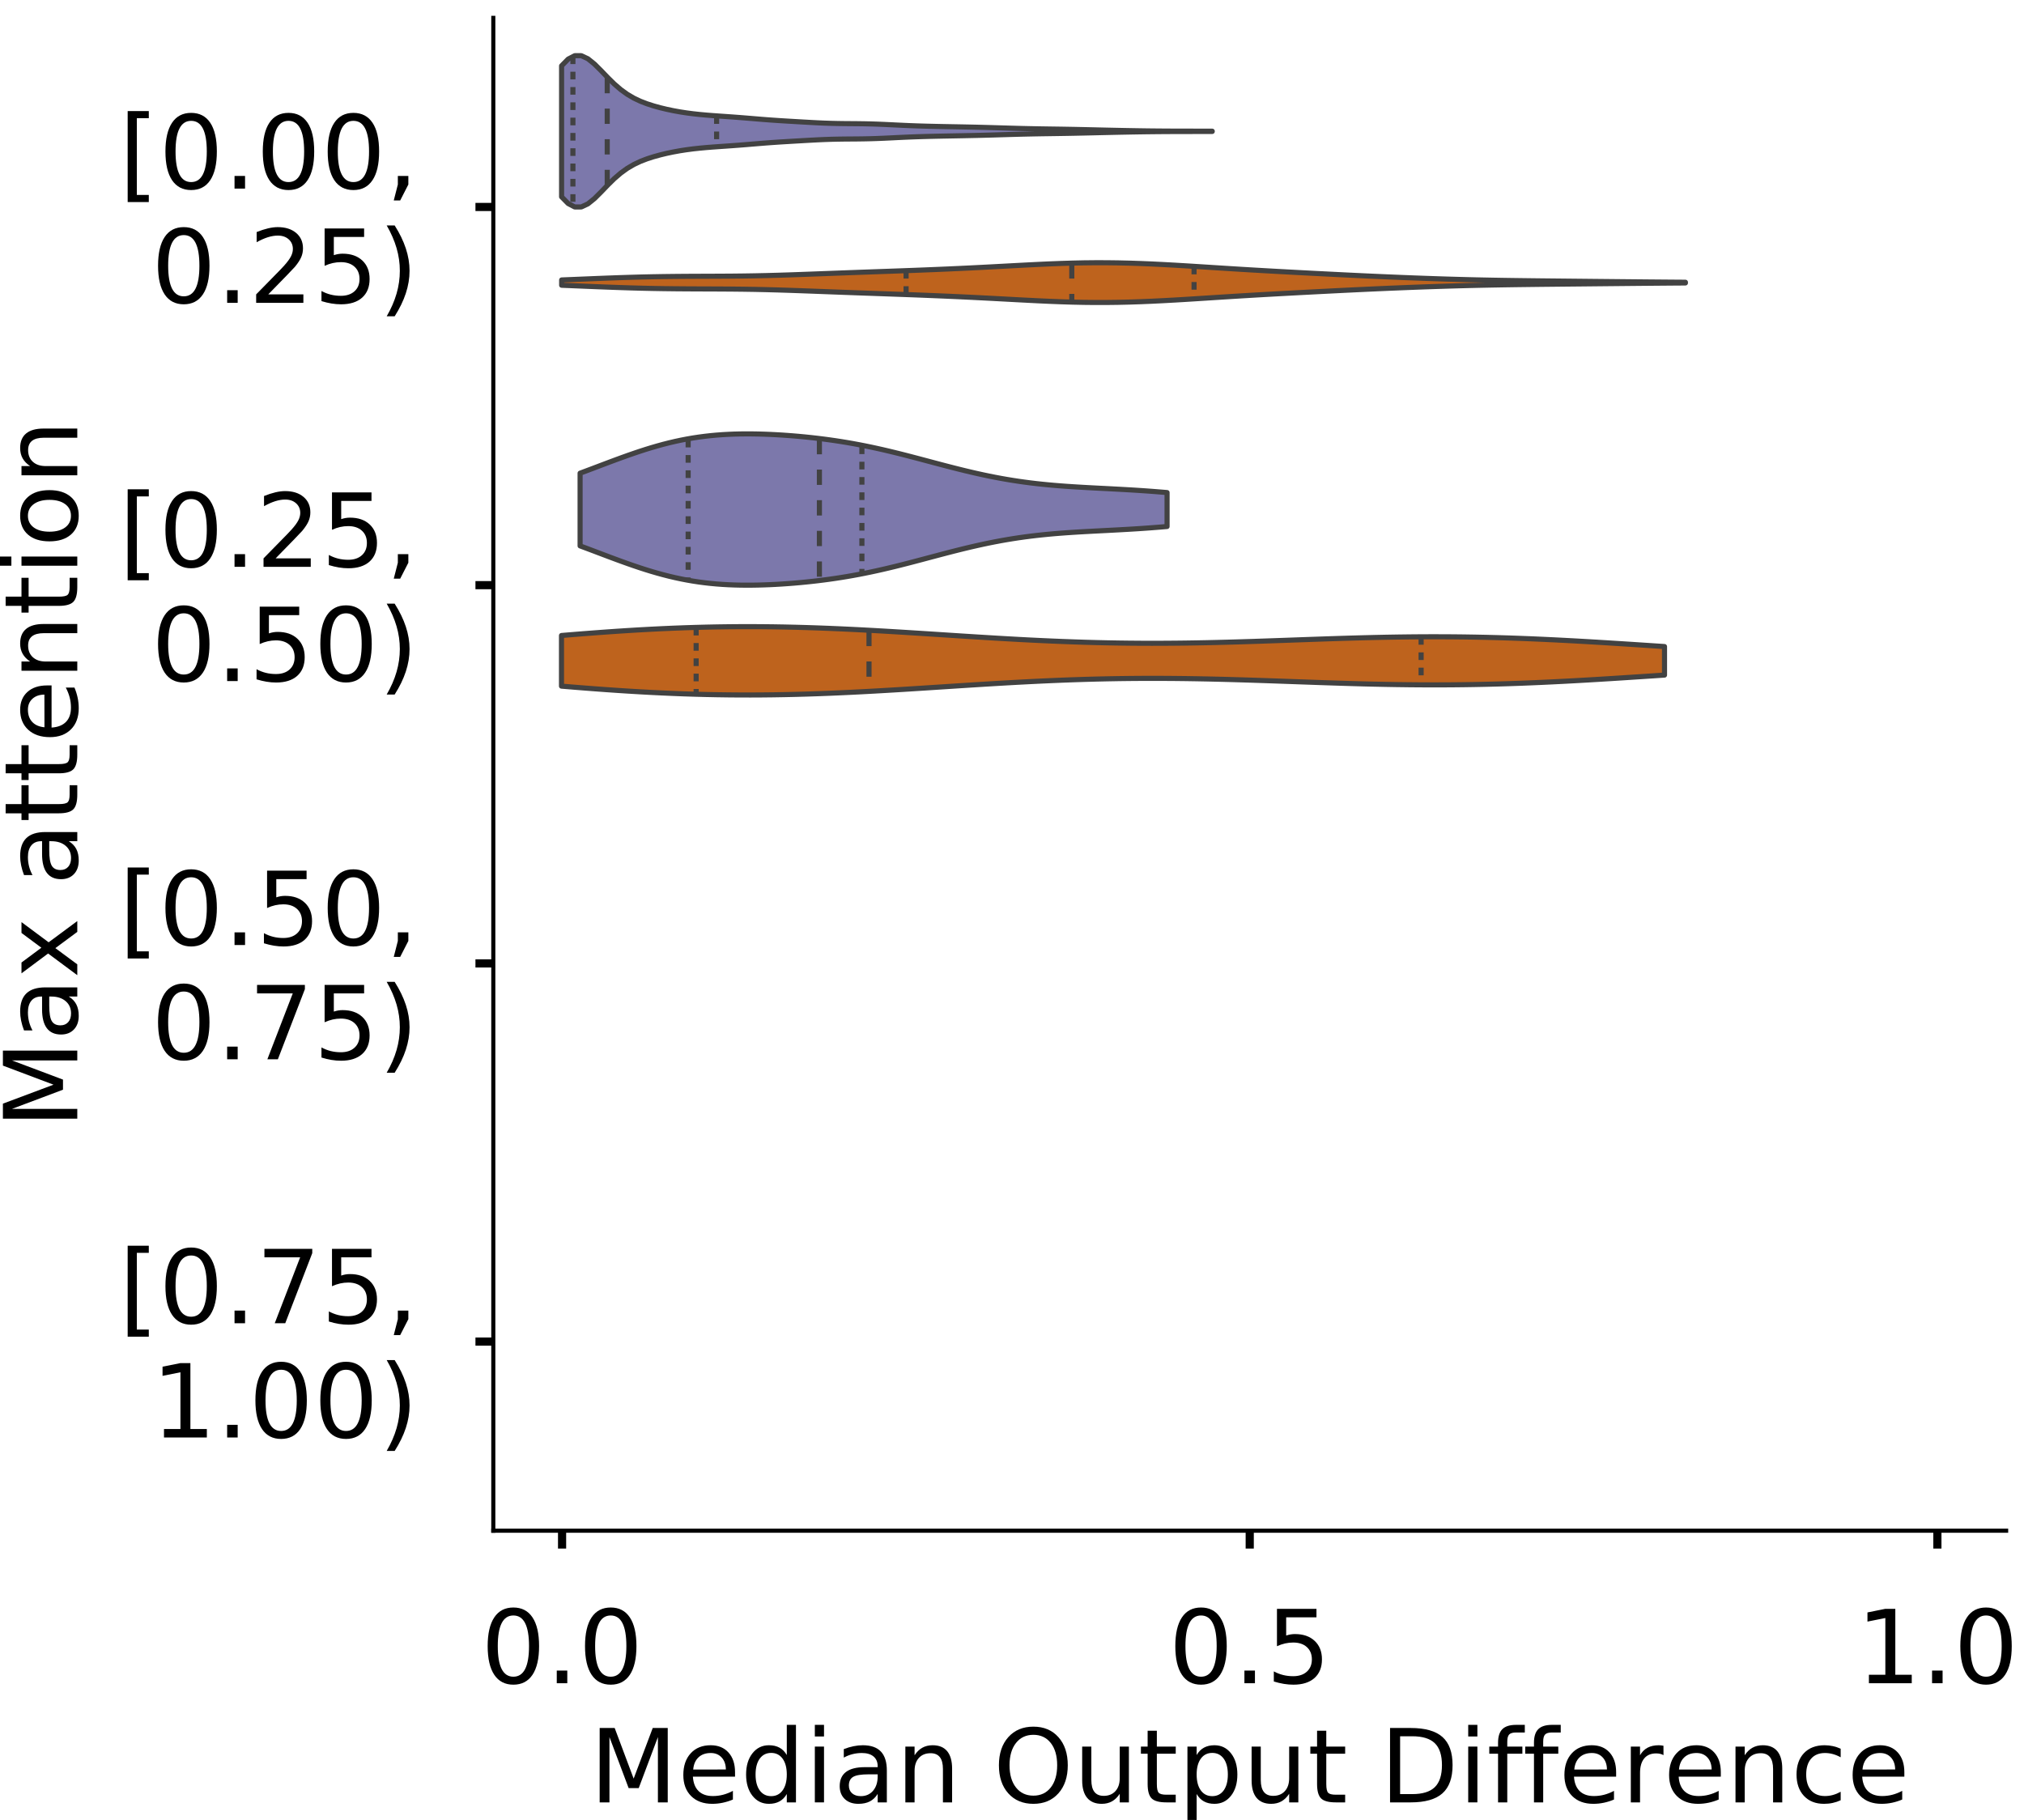 <?xml version="1.0" encoding="utf-8" standalone="no"?>
<!DOCTYPE svg PUBLIC "-//W3C//DTD SVG 1.1//EN"
  "http://www.w3.org/Graphics/SVG/1.1/DTD/svg11.dtd">
<!-- Created with matplotlib (https://matplotlib.org/) -->
<svg height="356.753pt" version="1.1" viewBox="0 0 396.753 356.753" width="396.753pt" xmlns="http://www.w3.org/2000/svg" xmlns:xlink="http://www.w3.org/1999/xlink">
 <defs>
  <style type="text/css">
*{stroke-linecap:butt;stroke-linejoin:round;}
  </style>
 </defs>
 <g id="figure_1">
  <g id="patch_1">
   <path d="M 0 356.753 
L 396.753 356.753 
L 396.753 0 
L 0 0 
z
" style="fill:#ffffff;"/>
  </g>
  <g id="axes_1">
   <g id="patch_2">
    <path d="M 96.7 300.053 
L 393.253 300.053 
L 393.253 3.5 
L 96.7 3.5 
z
" style="fill:#ffffff;"/>
   </g>
   <g id="PolyCollection_1">
    <defs>
     <path d="M 110.085 -318.17 
L 110.085 -343.853 
L 111.374 -345.167 
L 112.662 -345.839 
L 113.95 -345.837 
L 115.239 -345.237 
L 116.527 -344.199 
L 117.815 -342.918 
L 119.104 -341.575 
L 120.392 -340.307 
L 121.68 -339.195 
L 122.968 -338.266 
L 124.257 -337.511 
L 125.545 -336.903 
L 126.833 -336.407 
L 128.122 -335.992 
L 129.41 -335.636 
L 130.698 -335.327 
L 131.987 -335.057 
L 133.275 -334.823 
L 134.563 -334.623 
L 135.852 -334.455 
L 137.14 -334.314 
L 138.428 -334.196 
L 139.716 -334.094 
L 141.005 -334.001 
L 142.293 -333.912 
L 143.581 -333.822 
L 144.87 -333.726 
L 146.158 -333.623 
L 147.446 -333.517 
L 148.735 -333.409 
L 150.023 -333.306 
L 151.311 -333.21 
L 152.6 -333.123 
L 153.888 -333.042 
L 155.176 -332.966 
L 156.465 -332.891 
L 157.753 -332.816 
L 159.041 -332.743 
L 160.329 -332.676 
L 161.618 -332.619 
L 162.906 -332.575 
L 164.194 -332.545 
L 165.483 -332.527 
L 166.771 -332.516 
L 168.059 -332.506 
L 169.348 -332.489 
L 170.636 -332.461 
L 171.924 -332.42 
L 173.213 -332.367 
L 174.501 -332.306 
L 175.789 -332.243 
L 177.078 -332.182 
L 178.366 -332.126 
L 179.654 -332.078 
L 180.942 -332.038 
L 182.231 -332.003 
L 183.519 -331.973 
L 184.807 -331.946 
L 186.096 -331.921 
L 187.384 -331.898 
L 188.672 -331.874 
L 189.961 -331.848 
L 191.249 -331.82 
L 192.537 -331.788 
L 193.826 -331.754 
L 195.114 -331.716 
L 196.402 -331.678 
L 197.69 -331.64 
L 198.979 -331.603 
L 200.267 -331.569 
L 201.555 -331.539 
L 202.844 -331.513 
L 204.132 -331.49 
L 205.42 -331.47 
L 206.709 -331.451 
L 207.997 -331.432 
L 209.285 -331.41 
L 210.574 -331.386 
L 211.862 -331.359 
L 213.15 -331.33 
L 214.439 -331.301 
L 215.727 -331.271 
L 217.015 -331.241 
L 218.303 -331.213 
L 219.592 -331.186 
L 220.88 -331.16 
L 222.168 -331.137 
L 223.457 -331.116 
L 224.745 -331.097 
L 226.033 -331.082 
L 227.322 -331.07 
L 228.61 -331.06 
L 229.898 -331.054 
L 231.187 -331.05 
L 232.475 -331.048 
L 233.763 -331.046 
L 235.052 -331.044 
L 236.34 -331.042 
L 237.628 -331.039 
L 237.628 -330.985 
L 237.628 -330.985 
L 236.34 -330.981 
L 235.052 -330.979 
L 233.763 -330.978 
L 232.475 -330.976 
L 231.187 -330.974 
L 229.898 -330.97 
L 228.61 -330.963 
L 227.322 -330.954 
L 226.033 -330.942 
L 224.745 -330.926 
L 223.457 -330.908 
L 222.168 -330.887 
L 220.88 -330.863 
L 219.592 -330.838 
L 218.303 -330.811 
L 217.015 -330.782 
L 215.727 -330.753 
L 214.439 -330.723 
L 213.15 -330.693 
L 211.862 -330.665 
L 210.574 -330.638 
L 209.285 -330.613 
L 207.997 -330.592 
L 206.709 -330.572 
L 205.42 -330.553 
L 204.132 -330.534 
L 202.844 -330.511 
L 201.555 -330.485 
L 200.267 -330.455 
L 198.979 -330.421 
L 197.69 -330.384 
L 196.402 -330.346 
L 195.114 -330.307 
L 193.826 -330.27 
L 192.537 -330.235 
L 191.249 -330.204 
L 189.961 -330.176 
L 188.672 -330.15 
L 187.384 -330.126 
L 186.096 -330.102 
L 184.807 -330.078 
L 183.519 -330.051 
L 182.231 -330.021 
L 180.942 -329.986 
L 179.654 -329.945 
L 178.366 -329.897 
L 177.078 -329.842 
L 175.789 -329.781 
L 174.501 -329.717 
L 173.213 -329.656 
L 171.924 -329.604 
L 170.636 -329.563 
L 169.348 -329.535 
L 168.059 -329.518 
L 166.771 -329.508 
L 165.483 -329.497 
L 164.194 -329.479 
L 162.906 -329.449 
L 161.618 -329.405 
L 160.329 -329.347 
L 159.041 -329.28 
L 157.753 -329.208 
L 156.465 -329.133 
L 155.176 -329.058 
L 153.888 -328.981 
L 152.6 -328.901 
L 151.311 -328.813 
L 150.023 -328.717 
L 148.735 -328.614 
L 147.446 -328.507 
L 146.158 -328.4 
L 144.87 -328.298 
L 143.581 -328.202 
L 142.293 -328.111 
L 141.005 -328.022 
L 139.716 -327.93 
L 138.428 -327.828 
L 137.14 -327.709 
L 135.852 -327.569 
L 134.563 -327.4 
L 133.275 -327.201 
L 131.987 -326.967 
L 130.698 -326.697 
L 129.41 -326.387 
L 128.122 -326.032 
L 126.833 -325.617 
L 125.545 -325.121 
L 124.257 -324.512 
L 122.968 -323.758 
L 121.68 -322.829 
L 120.392 -321.717 
L 119.104 -320.449 
L 117.815 -319.106 
L 116.527 -317.825 
L 115.239 -316.787 
L 113.95 -316.187 
L 112.662 -316.184 
L 111.374 -316.857 
L 110.085 -318.17 
z
" id="mc3ef3f682d" style="stroke:#424242;"/>
    </defs>
    <g clip-path="url(#pcb64520bf0)">
     <use style="fill:#7c78ab;stroke:#424242;" x="0" xlink:href="#mc3ef3f682d" y="356.753"/>
    </g>
   </g>
   <g id="PolyCollection_2">
    <defs>
     <path d="M 110.098 -300.836 
L 110.098 -301.877 
L 112.323 -301.967 
L 114.548 -302.059 
L 116.773 -302.15 
L 118.999 -302.237 
L 121.224 -302.318 
L 123.449 -302.389 
L 125.674 -302.451 
L 127.899 -302.501 
L 130.124 -302.539 
L 132.349 -302.565 
L 134.574 -302.583 
L 136.799 -302.594 
L 139.025 -302.602 
L 141.25 -302.611 
L 143.475 -302.626 
L 145.7 -302.651 
L 147.925 -302.686 
L 150.15 -302.734 
L 152.375 -302.794 
L 154.6 -302.864 
L 156.825 -302.941 
L 159.05 -303.023 
L 161.276 -303.107 
L 163.501 -303.191 
L 165.726 -303.274 
L 167.951 -303.355 
L 170.176 -303.434 
L 172.401 -303.513 
L 174.626 -303.592 
L 176.851 -303.672 
L 179.076 -303.754 
L 181.301 -303.84 
L 183.527 -303.93 
L 185.752 -304.024 
L 187.977 -304.124 
L 190.202 -304.23 
L 192.427 -304.341 
L 194.652 -304.457 
L 196.877 -304.576 
L 199.102 -304.696 
L 201.327 -304.813 
L 203.552 -304.924 
L 205.778 -305.026 
L 208.003 -305.113 
L 210.228 -305.182 
L 212.453 -305.23 
L 214.678 -305.253 
L 216.903 -305.251 
L 219.128 -305.224 
L 221.353 -305.173 
L 223.578 -305.099 
L 225.803 -305.006 
L 228.029 -304.896 
L 230.254 -304.774 
L 232.479 -304.642 
L 234.704 -304.503 
L 236.929 -304.361 
L 239.154 -304.219 
L 241.379 -304.079 
L 243.604 -303.942 
L 245.829 -303.81 
L 248.054 -303.682 
L 250.28 -303.558 
L 252.505 -303.437 
L 254.73 -303.318 
L 256.955 -303.202 
L 259.18 -303.087 
L 261.405 -302.974 
L 263.63 -302.863 
L 265.855 -302.755 
L 268.08 -302.651 
L 270.306 -302.551 
L 272.531 -302.455 
L 274.756 -302.364 
L 276.981 -302.277 
L 279.206 -302.195 
L 281.431 -302.118 
L 283.656 -302.047 
L 285.881 -301.983 
L 288.106 -301.925 
L 290.331 -301.874 
L 292.557 -301.83 
L 294.782 -301.791 
L 297.007 -301.758 
L 299.232 -301.729 
L 301.457 -301.702 
L 303.682 -301.678 
L 305.907 -301.655 
L 308.132 -301.632 
L 310.357 -301.61 
L 312.582 -301.587 
L 314.808 -301.565 
L 317.033 -301.543 
L 319.258 -301.521 
L 321.483 -301.5 
L 323.708 -301.48 
L 325.933 -301.461 
L 328.158 -301.443 
L 330.383 -301.427 
L 330.383 -301.286 
L 330.383 -301.286 
L 328.158 -301.27 
L 325.933 -301.252 
L 323.708 -301.233 
L 321.483 -301.213 
L 319.258 -301.192 
L 317.033 -301.17 
L 314.808 -301.148 
L 312.582 -301.126 
L 310.357 -301.103 
L 308.132 -301.081 
L 305.907 -301.058 
L 303.682 -301.035 
L 301.457 -301.011 
L 299.232 -300.984 
L 297.007 -300.955 
L 294.782 -300.922 
L 292.557 -300.883 
L 290.331 -300.839 
L 288.106 -300.788 
L 285.881 -300.73 
L 283.656 -300.666 
L 281.431 -300.595 
L 279.206 -300.518 
L 276.981 -300.436 
L 274.756 -300.349 
L 272.531 -300.258 
L 270.306 -300.162 
L 268.08 -300.062 
L 265.855 -299.958 
L 263.63 -299.85 
L 261.405 -299.739 
L 259.18 -299.626 
L 256.955 -299.511 
L 254.73 -299.395 
L 252.505 -299.276 
L 250.28 -299.155 
L 248.054 -299.031 
L 245.829 -298.903 
L 243.604 -298.771 
L 241.379 -298.634 
L 239.154 -298.494 
L 236.929 -298.352 
L 234.704 -298.21 
L 232.479 -298.071 
L 230.254 -297.939 
L 228.029 -297.817 
L 225.803 -297.707 
L 223.578 -297.614 
L 221.353 -297.54 
L 219.128 -297.489 
L 216.903 -297.462 
L 214.678 -297.46 
L 212.453 -297.483 
L 210.228 -297.531 
L 208.003 -297.6 
L 205.778 -297.687 
L 203.552 -297.789 
L 201.327 -297.9 
L 199.102 -298.017 
L 196.877 -298.137 
L 194.652 -298.256 
L 192.427 -298.372 
L 190.202 -298.483 
L 187.977 -298.589 
L 185.752 -298.689 
L 183.527 -298.783 
L 181.301 -298.873 
L 179.076 -298.959 
L 176.851 -299.041 
L 174.626 -299.121 
L 172.401 -299.2 
L 170.176 -299.279 
L 167.951 -299.358 
L 165.726 -299.439 
L 163.501 -299.522 
L 161.276 -299.606 
L 159.05 -299.69 
L 156.825 -299.772 
L 154.6 -299.849 
L 152.375 -299.919 
L 150.15 -299.979 
L 147.925 -300.027 
L 145.7 -300.062 
L 143.475 -300.087 
L 141.25 -300.102 
L 139.025 -300.111 
L 136.799 -300.119 
L 134.574 -300.13 
L 132.349 -300.148 
L 130.124 -300.174 
L 127.899 -300.212 
L 125.674 -300.262 
L 123.449 -300.324 
L 121.224 -300.395 
L 118.999 -300.476 
L 116.773 -300.563 
L 114.548 -300.654 
L 112.323 -300.746 
L 110.098 -300.836 
z
" id="m4779e381c8" style="stroke:#424242;"/>
    </defs>
    <g clip-path="url(#pcb64520bf0)">
     <use style="fill:#be631d;stroke:#424242;" x="0" xlink:href="#m4779e381c8" y="356.753"/>
    </g>
   </g>
   <g id="PolyCollection_3">
    <defs>
     <path d="M 113.713 -249.747 
L 113.713 -264 
L 114.875 -264.433 
L 116.037 -264.87 
L 117.199 -265.31 
L 118.362 -265.749 
L 119.524 -266.187 
L 120.686 -266.62 
L 121.848 -267.046 
L 123.011 -267.463 
L 124.173 -267.868 
L 125.335 -268.26 
L 126.497 -268.636 
L 127.66 -268.994 
L 128.822 -269.333 
L 129.984 -269.651 
L 131.146 -269.947 
L 132.308 -270.22 
L 133.471 -270.469 
L 134.633 -270.694 
L 135.795 -270.895 
L 136.957 -271.072 
L 138.12 -271.225 
L 139.282 -271.355 
L 140.444 -271.463 
L 141.606 -271.549 
L 142.769 -271.615 
L 143.931 -271.661 
L 145.093 -271.69 
L 146.255 -271.701 
L 147.418 -271.697 
L 148.58 -271.678 
L 149.742 -271.646 
L 150.904 -271.601 
L 152.066 -271.544 
L 153.229 -271.476 
L 154.391 -271.396 
L 155.553 -271.307 
L 156.715 -271.206 
L 157.878 -271.095 
L 159.04 -270.974 
L 160.202 -270.842 
L 161.364 -270.698 
L 162.527 -270.544 
L 163.689 -270.378 
L 164.851 -270.2 
L 166.013 -270.01 
L 167.176 -269.807 
L 168.338 -269.593 
L 169.5 -269.366 
L 170.662 -269.128 
L 171.825 -268.878 
L 172.987 -268.618 
L 174.149 -268.347 
L 175.311 -268.067 
L 176.473 -267.779 
L 177.636 -267.484 
L 178.798 -267.183 
L 179.96 -266.878 
L 181.122 -266.57 
L 182.285 -266.261 
L 183.447 -265.952 
L 184.609 -265.645 
L 185.771 -265.341 
L 186.934 -265.042 
L 188.096 -264.75 
L 189.258 -264.465 
L 190.42 -264.189 
L 191.583 -263.923 
L 192.745 -263.668 
L 193.907 -263.424 
L 195.069 -263.194 
L 196.231 -262.976 
L 197.394 -262.772 
L 198.556 -262.581 
L 199.718 -262.404 
L 200.88 -262.241 
L 202.043 -262.09 
L 203.205 -261.952 
L 204.367 -261.827 
L 205.529 -261.712 
L 206.692 -261.608 
L 207.854 -261.514 
L 209.016 -261.428 
L 210.178 -261.35 
L 211.341 -261.277 
L 212.503 -261.21 
L 213.665 -261.146 
L 214.827 -261.085 
L 215.989 -261.025 
L 217.152 -260.966 
L 218.314 -260.905 
L 219.476 -260.843 
L 220.638 -260.778 
L 221.801 -260.71 
L 222.963 -260.638 
L 224.125 -260.561 
L 225.287 -260.479 
L 226.45 -260.391 
L 227.612 -260.298 
L 228.774 -260.2 
L 228.774 -253.547 
L 228.774 -253.547 
L 227.612 -253.449 
L 226.45 -253.356 
L 225.287 -253.268 
L 224.125 -253.186 
L 222.963 -253.109 
L 221.801 -253.037 
L 220.638 -252.969 
L 219.476 -252.904 
L 218.314 -252.842 
L 217.152 -252.781 
L 215.989 -252.722 
L 214.827 -252.662 
L 213.665 -252.601 
L 212.503 -252.537 
L 211.341 -252.47 
L 210.178 -252.397 
L 209.016 -252.319 
L 207.854 -252.233 
L 206.692 -252.139 
L 205.529 -252.035 
L 204.367 -251.92 
L 203.205 -251.795 
L 202.043 -251.657 
L 200.88 -251.506 
L 199.718 -251.343 
L 198.556 -251.166 
L 197.394 -250.975 
L 196.231 -250.771 
L 195.069 -250.553 
L 193.907 -250.323 
L 192.745 -250.079 
L 191.583 -249.824 
L 190.42 -249.558 
L 189.258 -249.282 
L 188.096 -248.997 
L 186.934 -248.705 
L 185.771 -248.406 
L 184.609 -248.102 
L 183.447 -247.795 
L 182.285 -247.486 
L 181.122 -247.177 
L 179.96 -246.869 
L 178.798 -246.564 
L 177.636 -246.263 
L 176.473 -245.968 
L 175.311 -245.68 
L 174.149 -245.4 
L 172.987 -245.129 
L 171.825 -244.869 
L 170.662 -244.619 
L 169.5 -244.381 
L 168.338 -244.154 
L 167.176 -243.94 
L 166.013 -243.737 
L 164.851 -243.547 
L 163.689 -243.369 
L 162.527 -243.203 
L 161.364 -243.049 
L 160.202 -242.905 
L 159.04 -242.773 
L 157.878 -242.652 
L 156.715 -242.541 
L 155.553 -242.44 
L 154.391 -242.351 
L 153.229 -242.271 
L 152.066 -242.203 
L 150.904 -242.146 
L 149.742 -242.101 
L 148.58 -242.069 
L 147.418 -242.05 
L 146.255 -242.046 
L 145.093 -242.057 
L 143.931 -242.086 
L 142.769 -242.132 
L 141.606 -242.198 
L 140.444 -242.284 
L 139.282 -242.392 
L 138.12 -242.522 
L 136.957 -242.675 
L 135.795 -242.852 
L 134.633 -243.053 
L 133.471 -243.278 
L 132.308 -243.527 
L 131.146 -243.8 
L 129.984 -244.096 
L 128.822 -244.414 
L 127.66 -244.753 
L 126.497 -245.111 
L 125.335 -245.487 
L 124.173 -245.879 
L 123.011 -246.284 
L 121.848 -246.701 
L 120.686 -247.127 
L 119.524 -247.56 
L 118.362 -247.998 
L 117.199 -248.437 
L 116.037 -248.877 
L 114.875 -249.314 
L 113.713 -249.747 
z
" id="m099dbbf1f8" style="stroke:#424242;"/>
    </defs>
    <g clip-path="url(#pcb64520bf0)">
     <use style="fill:#7c78ab;stroke:#424242;" x="0" xlink:href="#m099dbbf1f8" y="356.753"/>
    </g>
   </g>
   <g id="PolyCollection_4">
    <defs>
     <path d="M 110.065 -222.254 
L 110.065 -232.182 
L 112.249 -232.363 
L 114.433 -232.538 
L 116.617 -232.705 
L 118.801 -232.864 
L 120.985 -233.015 
L 123.169 -233.156 
L 125.353 -233.287 
L 127.537 -233.407 
L 129.721 -233.515 
L 131.905 -233.611 
L 134.089 -233.694 
L 136.273 -233.764 
L 138.457 -233.821 
L 140.641 -233.865 
L 142.825 -233.895 
L 145.009 -233.912 
L 147.193 -233.915 
L 149.378 -233.905 
L 151.562 -233.881 
L 153.746 -233.845 
L 155.93 -233.796 
L 158.114 -233.736 
L 160.298 -233.664 
L 162.482 -233.581 
L 164.666 -233.488 
L 166.85 -233.387 
L 169.034 -233.277 
L 171.218 -233.159 
L 173.402 -233.035 
L 175.586 -232.905 
L 177.77 -232.771 
L 179.954 -232.633 
L 182.138 -232.493 
L 184.322 -232.352 
L 186.506 -232.21 
L 188.69 -232.069 
L 190.874 -231.931 
L 193.058 -231.795 
L 195.242 -231.663 
L 197.427 -231.536 
L 199.611 -231.415 
L 201.795 -231.3 
L 203.979 -231.193 
L 206.163 -231.095 
L 208.347 -231.005 
L 210.531 -230.925 
L 212.715 -230.854 
L 214.899 -230.794 
L 217.083 -230.745 
L 219.267 -230.707 
L 221.451 -230.679 
L 223.635 -230.662 
L 225.819 -230.657 
L 228.003 -230.661 
L 230.187 -230.676 
L 232.371 -230.7 
L 234.555 -230.734 
L 236.739 -230.776 
L 238.923 -230.826 
L 241.107 -230.883 
L 243.291 -230.946 
L 245.476 -231.014 
L 247.66 -231.087 
L 249.844 -231.162 
L 252.028 -231.239 
L 254.212 -231.317 
L 256.396 -231.395 
L 258.58 -231.471 
L 260.764 -231.545 
L 262.948 -231.615 
L 265.132 -231.68 
L 267.316 -231.74 
L 269.5 -231.793 
L 271.684 -231.839 
L 273.868 -231.876 
L 276.052 -231.905 
L 278.236 -231.924 
L 280.42 -231.933 
L 282.604 -231.931 
L 284.788 -231.919 
L 286.972 -231.896 
L 289.156 -231.862 
L 291.34 -231.818 
L 293.525 -231.762 
L 295.709 -231.697 
L 297.893 -231.621 
L 300.077 -231.536 
L 302.261 -231.441 
L 304.445 -231.339 
L 306.629 -231.228 
L 308.813 -231.111 
L 310.997 -230.987 
L 313.181 -230.858 
L 315.365 -230.725 
L 317.549 -230.587 
L 319.733 -230.447 
L 321.917 -230.304 
L 324.101 -230.16 
L 326.285 -230.016 
L 326.285 -224.421 
L 326.285 -224.421 
L 324.101 -224.276 
L 321.917 -224.132 
L 319.733 -223.99 
L 317.549 -223.849 
L 315.365 -223.712 
L 313.181 -223.578 
L 310.997 -223.449 
L 308.813 -223.325 
L 306.629 -223.208 
L 304.445 -223.098 
L 302.261 -222.995 
L 300.077 -222.901 
L 297.893 -222.815 
L 295.709 -222.74 
L 293.525 -222.674 
L 291.34 -222.619 
L 289.156 -222.574 
L 286.972 -222.54 
L 284.788 -222.517 
L 282.604 -222.505 
L 280.42 -222.504 
L 278.236 -222.513 
L 276.052 -222.532 
L 273.868 -222.56 
L 271.684 -222.598 
L 269.5 -222.643 
L 267.316 -222.696 
L 265.132 -222.756 
L 262.948 -222.822 
L 260.764 -222.892 
L 258.58 -222.965 
L 256.396 -223.042 
L 254.212 -223.119 
L 252.028 -223.197 
L 249.844 -223.275 
L 247.66 -223.35 
L 245.476 -223.422 
L 243.291 -223.49 
L 241.107 -223.553 
L 238.923 -223.61 
L 236.739 -223.66 
L 234.555 -223.702 
L 232.371 -223.736 
L 230.187 -223.76 
L 228.003 -223.775 
L 225.819 -223.78 
L 223.635 -223.774 
L 221.451 -223.757 
L 219.267 -223.73 
L 217.083 -223.691 
L 214.899 -223.642 
L 212.715 -223.582 
L 210.531 -223.512 
L 208.347 -223.432 
L 206.163 -223.342 
L 203.979 -223.243 
L 201.795 -223.136 
L 199.611 -223.022 
L 197.427 -222.901 
L 195.242 -222.774 
L 193.058 -222.642 
L 190.874 -222.506 
L 188.69 -222.367 
L 186.506 -222.226 
L 184.322 -222.084 
L 182.138 -221.943 
L 179.954 -221.803 
L 177.77 -221.665 
L 175.586 -221.531 
L 173.402 -221.402 
L 171.218 -221.277 
L 169.034 -221.16 
L 166.85 -221.05 
L 164.666 -220.948 
L 162.482 -220.855 
L 160.298 -220.773 
L 158.114 -220.701 
L 155.93 -220.64 
L 153.746 -220.592 
L 151.562 -220.555 
L 149.378 -220.532 
L 147.193 -220.521 
L 145.009 -220.524 
L 142.825 -220.541 
L 140.641 -220.571 
L 138.457 -220.615 
L 136.273 -220.672 
L 134.089 -220.742 
L 131.905 -220.826 
L 129.721 -220.922 
L 127.537 -221.03 
L 125.353 -221.149 
L 123.169 -221.28 
L 120.985 -221.421 
L 118.801 -221.572 
L 116.617 -221.731 
L 114.433 -221.899 
L 112.249 -222.073 
L 110.065 -222.254 
z
" id="m9470ef73d6" style="stroke:#424242;"/>
    </defs>
    <g clip-path="url(#pcb64520bf0)">
     <use style="fill:#be631d;stroke:#424242;" x="0" xlink:href="#m9470ef73d6" y="356.753"/>
    </g>
   </g>
   <g id="patch_3">
    <path clip-path="url(#pcb64520bf0)" d="M 110.18 40.569 
L 110.18 40.569 
L 110.18 40.569 
L 110.18 40.569 
z
" style="fill:#7c78ab;stroke:#424242;stroke-linejoin:miter;stroke-width:0.5;"/>
   </g>
   <g id="patch_4">
    <path clip-path="url(#pcb64520bf0)" d="M 110.18 40.569 
L 110.18 40.569 
L 110.18 40.569 
L 110.18 40.569 
z
" style="fill:#be631d;stroke:#424242;stroke-linejoin:miter;stroke-width:0.5;"/>
   </g>
   <g id="matplotlib.axis_1">
    <g id="xtick_1">
     <g id="line2d_1">
      <defs>
       <path d="M 0 0 
L 0 3.5 
" id="m2243ca09f9" style="stroke:#000000;stroke-width:1.6;"/>
      </defs>
      <g>
       <use style="stroke:#000000;stroke-width:1.6;" x="110.18" xlink:href="#m2243ca09f9" y="300.053"/>
      </g>
     </g>
     <g id="text_1">
      <!-- 0.0 -->
      <defs>
       <path d="M 31.781 66.406 
Q 24.172 66.406 20.328 58.906 
Q 16.5 51.422 16.5 36.375 
Q 16.5 21.391 20.328 13.891 
Q 24.172 6.391 31.781 6.391 
Q 39.453 6.391 43.281 13.891 
Q 47.125 21.391 47.125 36.375 
Q 47.125 51.422 43.281 58.906 
Q 39.453 66.406 31.781 66.406 
z
M 31.781 74.219 
Q 44.047 74.219 50.516 64.516 
Q 56.984 54.828 56.984 36.375 
Q 56.984 17.969 50.516 8.266 
Q 44.047 -1.422 31.781 -1.422 
Q 19.531 -1.422 13.062 8.266 
Q 6.594 17.969 6.594 36.375 
Q 6.594 54.828 13.062 64.516 
Q 19.531 74.219 31.781 74.219 
z
" id="DejaVuSans-48"/>
       <path d="M 10.688 12.406 
L 21 12.406 
L 21 0 
L 10.688 0 
z
" id="DejaVuSans-46"/>
      </defs>
      <g transform="translate(94.277 329.95)scale(0.2 -0.2)">
       <use xlink:href="#DejaVuSans-48"/>
       <use x="63.623" xlink:href="#DejaVuSans-46"/>
       <use x="95.41" xlink:href="#DejaVuSans-48"/>
      </g>
     </g>
    </g>
    <g id="xtick_2">
     <g id="line2d_2">
      <g>
       <use style="stroke:#000000;stroke-width:1.6;" x="244.977" xlink:href="#m2243ca09f9" y="300.053"/>
      </g>
     </g>
     <g id="text_2">
      <!-- 0.5 -->
      <defs>
       <path d="M 10.797 72.906 
L 49.516 72.906 
L 49.516 64.594 
L 19.828 64.594 
L 19.828 46.734 
Q 21.969 47.469 24.109 47.828 
Q 26.266 48.188 28.422 48.188 
Q 40.625 48.188 47.75 41.5 
Q 54.891 34.812 54.891 23.391 
Q 54.891 11.625 47.562 5.094 
Q 40.234 -1.422 26.906 -1.422 
Q 22.312 -1.422 17.547 -0.641 
Q 12.797 0.141 7.719 1.703 
L 7.719 11.625 
Q 12.109 9.234 16.797 8.062 
Q 21.484 6.891 26.703 6.891 
Q 35.156 6.891 40.078 11.328 
Q 45.016 15.766 45.016 23.391 
Q 45.016 31 40.078 35.438 
Q 35.156 39.891 26.703 39.891 
Q 22.75 39.891 18.812 39.016 
Q 14.891 38.141 10.797 36.281 
z
" id="DejaVuSans-53"/>
      </defs>
      <g transform="translate(229.074 329.95)scale(0.2 -0.2)">
       <use xlink:href="#DejaVuSans-48"/>
       <use x="63.623" xlink:href="#DejaVuSans-46"/>
       <use x="95.41" xlink:href="#DejaVuSans-53"/>
      </g>
     </g>
    </g>
    <g id="xtick_3">
     <g id="line2d_3">
      <g>
       <use style="stroke:#000000;stroke-width:1.6;" x="379.774" xlink:href="#m2243ca09f9" y="300.053"/>
      </g>
     </g>
     <g id="text_3">
      <!-- 1.0 -->
      <defs>
       <path d="M 12.406 8.297 
L 28.516 8.297 
L 28.516 63.922 
L 10.984 60.406 
L 10.984 69.391 
L 28.422 72.906 
L 38.281 72.906 
L 38.281 8.297 
L 54.391 8.297 
L 54.391 0 
L 12.406 0 
z
" id="DejaVuSans-49"/>
      </defs>
      <g transform="translate(363.871 329.95)scale(0.2 -0.2)">
       <use xlink:href="#DejaVuSans-49"/>
       <use x="63.623" xlink:href="#DejaVuSans-46"/>
       <use x="95.41" xlink:href="#DejaVuSans-48"/>
      </g>
     </g>
    </g>
    <g id="text_4">
     <!-- Median Output Difference -->
     <defs>
      <path d="M 9.812 72.906 
L 24.516 72.906 
L 43.109 23.297 
L 61.812 72.906 
L 76.516 72.906 
L 76.516 0 
L 66.891 0 
L 66.891 64.016 
L 48.094 14.016 
L 38.188 14.016 
L 19.391 64.016 
L 19.391 0 
L 9.812 0 
z
" id="DejaVuSans-77"/>
      <path d="M 56.203 29.594 
L 56.203 25.203 
L 14.891 25.203 
Q 15.484 15.922 20.484 11.062 
Q 25.484 6.203 34.422 6.203 
Q 39.594 6.203 44.453 7.469 
Q 49.312 8.734 54.109 11.281 
L 54.109 2.781 
Q 49.266 0.734 44.188 -0.344 
Q 39.109 -1.422 33.891 -1.422 
Q 20.797 -1.422 13.156 6.188 
Q 5.516 13.812 5.516 26.812 
Q 5.516 40.234 12.766 48.109 
Q 20.016 56 32.328 56 
Q 43.359 56 49.781 48.891 
Q 56.203 41.797 56.203 29.594 
z
M 47.219 32.234 
Q 47.125 39.594 43.094 43.984 
Q 39.062 48.391 32.422 48.391 
Q 24.906 48.391 20.391 44.141 
Q 15.875 39.891 15.188 32.172 
z
" id="DejaVuSans-101"/>
      <path d="M 45.406 46.391 
L 45.406 75.984 
L 54.391 75.984 
L 54.391 0 
L 45.406 0 
L 45.406 8.203 
Q 42.578 3.328 38.25 0.953 
Q 33.938 -1.422 27.875 -1.422 
Q 17.969 -1.422 11.734 6.484 
Q 5.516 14.406 5.516 27.297 
Q 5.516 40.188 11.734 48.094 
Q 17.969 56 27.875 56 
Q 33.938 56 38.25 53.625 
Q 42.578 51.266 45.406 46.391 
z
M 14.797 27.297 
Q 14.797 17.391 18.875 11.75 
Q 22.953 6.109 30.078 6.109 
Q 37.203 6.109 41.297 11.75 
Q 45.406 17.391 45.406 27.297 
Q 45.406 37.203 41.297 42.844 
Q 37.203 48.484 30.078 48.484 
Q 22.953 48.484 18.875 42.844 
Q 14.797 37.203 14.797 27.297 
z
" id="DejaVuSans-100"/>
      <path d="M 9.422 54.688 
L 18.406 54.688 
L 18.406 0 
L 9.422 0 
z
M 9.422 75.984 
L 18.406 75.984 
L 18.406 64.594 
L 9.422 64.594 
z
" id="DejaVuSans-105"/>
      <path d="M 34.281 27.484 
Q 23.391 27.484 19.188 25 
Q 14.984 22.516 14.984 16.5 
Q 14.984 11.719 18.141 8.906 
Q 21.297 6.109 26.703 6.109 
Q 34.188 6.109 38.703 11.406 
Q 43.219 16.703 43.219 25.484 
L 43.219 27.484 
z
M 52.203 31.203 
L 52.203 0 
L 43.219 0 
L 43.219 8.297 
Q 40.141 3.328 35.547 0.953 
Q 30.953 -1.422 24.312 -1.422 
Q 15.922 -1.422 10.953 3.297 
Q 6 8.016 6 15.922 
Q 6 25.141 12.172 29.828 
Q 18.359 34.516 30.609 34.516 
L 43.219 34.516 
L 43.219 35.406 
Q 43.219 41.609 39.141 45 
Q 35.062 48.391 27.688 48.391 
Q 23 48.391 18.547 47.266 
Q 14.109 46.141 10.016 43.891 
L 10.016 52.203 
Q 14.938 54.109 19.578 55.047 
Q 24.219 56 28.609 56 
Q 40.484 56 46.344 49.844 
Q 52.203 43.703 52.203 31.203 
z
" id="DejaVuSans-97"/>
      <path d="M 54.891 33.016 
L 54.891 0 
L 45.906 0 
L 45.906 32.719 
Q 45.906 40.484 42.875 44.328 
Q 39.844 48.188 33.797 48.188 
Q 26.516 48.188 22.312 43.547 
Q 18.109 38.922 18.109 30.906 
L 18.109 0 
L 9.078 0 
L 9.078 54.688 
L 18.109 54.688 
L 18.109 46.188 
Q 21.344 51.125 25.703 53.562 
Q 30.078 56 35.797 56 
Q 45.219 56 50.047 50.172 
Q 54.891 44.344 54.891 33.016 
z
" id="DejaVuSans-110"/>
      <path id="DejaVuSans-32"/>
      <path d="M 39.406 66.219 
Q 28.656 66.219 22.328 58.203 
Q 16.016 50.203 16.016 36.375 
Q 16.016 22.609 22.328 14.594 
Q 28.656 6.594 39.406 6.594 
Q 50.141 6.594 56.422 14.594 
Q 62.703 22.609 62.703 36.375 
Q 62.703 50.203 56.422 58.203 
Q 50.141 66.219 39.406 66.219 
z
M 39.406 74.219 
Q 54.734 74.219 63.906 63.938 
Q 73.094 53.656 73.094 36.375 
Q 73.094 19.141 63.906 8.859 
Q 54.734 -1.422 39.406 -1.422 
Q 24.031 -1.422 14.812 8.828 
Q 5.609 19.094 5.609 36.375 
Q 5.609 53.656 14.812 63.938 
Q 24.031 74.219 39.406 74.219 
z
" id="DejaVuSans-79"/>
      <path d="M 8.5 21.578 
L 8.5 54.688 
L 17.484 54.688 
L 17.484 21.922 
Q 17.484 14.156 20.5 10.266 
Q 23.531 6.391 29.594 6.391 
Q 36.859 6.391 41.078 11.031 
Q 45.312 15.672 45.312 23.688 
L 45.312 54.688 
L 54.297 54.688 
L 54.297 0 
L 45.312 0 
L 45.312 8.406 
Q 42.047 3.422 37.719 1 
Q 33.406 -1.422 27.688 -1.422 
Q 18.266 -1.422 13.375 4.438 
Q 8.5 10.297 8.5 21.578 
z
M 31.109 56 
z
" id="DejaVuSans-117"/>
      <path d="M 18.312 70.219 
L 18.312 54.688 
L 36.812 54.688 
L 36.812 47.703 
L 18.312 47.703 
L 18.312 18.016 
Q 18.312 11.328 20.141 9.422 
Q 21.969 7.516 27.594 7.516 
L 36.812 7.516 
L 36.812 0 
L 27.594 0 
Q 17.188 0 13.234 3.875 
Q 9.281 7.766 9.281 18.016 
L 9.281 47.703 
L 2.688 47.703 
L 2.688 54.688 
L 9.281 54.688 
L 9.281 70.219 
z
" id="DejaVuSans-116"/>
      <path d="M 18.109 8.203 
L 18.109 -20.797 
L 9.078 -20.797 
L 9.078 54.688 
L 18.109 54.688 
L 18.109 46.391 
Q 20.953 51.266 25.266 53.625 
Q 29.594 56 35.594 56 
Q 45.562 56 51.781 48.094 
Q 58.016 40.188 58.016 27.297 
Q 58.016 14.406 51.781 6.484 
Q 45.562 -1.422 35.594 -1.422 
Q 29.594 -1.422 25.266 0.953 
Q 20.953 3.328 18.109 8.203 
z
M 48.688 27.297 
Q 48.688 37.203 44.609 42.844 
Q 40.531 48.484 33.406 48.484 
Q 26.266 48.484 22.188 42.844 
Q 18.109 37.203 18.109 27.297 
Q 18.109 17.391 22.188 11.75 
Q 26.266 6.109 33.406 6.109 
Q 40.531 6.109 44.609 11.75 
Q 48.688 17.391 48.688 27.297 
z
" id="DejaVuSans-112"/>
      <path d="M 19.672 64.797 
L 19.672 8.109 
L 31.594 8.109 
Q 46.688 8.109 53.688 14.938 
Q 60.688 21.781 60.688 36.531 
Q 60.688 51.172 53.688 57.984 
Q 46.688 64.797 31.594 64.797 
z
M 9.812 72.906 
L 30.078 72.906 
Q 51.266 72.906 61.172 64.094 
Q 71.094 55.281 71.094 36.531 
Q 71.094 17.672 61.125 8.828 
Q 51.172 0 30.078 0 
L 9.812 0 
z
" id="DejaVuSans-68"/>
      <path d="M 37.109 75.984 
L 37.109 68.5 
L 28.516 68.5 
Q 23.688 68.5 21.797 66.547 
Q 19.922 64.594 19.922 59.516 
L 19.922 54.688 
L 34.719 54.688 
L 34.719 47.703 
L 19.922 47.703 
L 19.922 0 
L 10.891 0 
L 10.891 47.703 
L 2.297 47.703 
L 2.297 54.688 
L 10.891 54.688 
L 10.891 58.5 
Q 10.891 67.625 15.141 71.797 
Q 19.391 75.984 28.609 75.984 
z
" id="DejaVuSans-102"/>
      <path d="M 41.109 46.297 
Q 39.594 47.172 37.812 47.578 
Q 36.031 48 33.891 48 
Q 26.266 48 22.188 43.047 
Q 18.109 38.094 18.109 28.812 
L 18.109 0 
L 9.078 0 
L 9.078 54.688 
L 18.109 54.688 
L 18.109 46.188 
Q 20.953 51.172 25.484 53.578 
Q 30.031 56 36.531 56 
Q 37.453 56 38.578 55.875 
Q 39.703 55.766 41.062 55.516 
z
" id="DejaVuSans-114"/>
      <path d="M 48.781 52.594 
L 48.781 44.188 
Q 44.969 46.297 41.141 47.344 
Q 37.312 48.391 33.406 48.391 
Q 24.656 48.391 19.812 42.844 
Q 14.984 37.312 14.984 27.297 
Q 14.984 17.281 19.812 11.734 
Q 24.656 6.203 33.406 6.203 
Q 37.312 6.203 41.141 7.25 
Q 44.969 8.297 48.781 10.406 
L 48.781 2.094 
Q 45.016 0.344 40.984 -0.531 
Q 36.969 -1.422 32.422 -1.422 
Q 20.062 -1.422 12.781 6.344 
Q 5.516 14.109 5.516 27.297 
Q 5.516 40.672 12.859 48.328 
Q 20.219 56 33.016 56 
Q 37.156 56 41.109 55.141 
Q 45.062 54.297 48.781 52.594 
z
" id="DejaVuSans-99"/>
     </defs>
     <g transform="translate(115.589 353.306)scale(0.2 -0.2)">
      <use xlink:href="#DejaVuSans-77"/>
      <use x="86.279" xlink:href="#DejaVuSans-101"/>
      <use x="147.803" xlink:href="#DejaVuSans-100"/>
      <use x="211.279" xlink:href="#DejaVuSans-105"/>
      <use x="239.062" xlink:href="#DejaVuSans-97"/>
      <use x="300.342" xlink:href="#DejaVuSans-110"/>
      <use x="363.721" xlink:href="#DejaVuSans-32"/>
      <use x="395.508" xlink:href="#DejaVuSans-79"/>
      <use x="474.219" xlink:href="#DejaVuSans-117"/>
      <use x="537.598" xlink:href="#DejaVuSans-116"/>
      <use x="576.807" xlink:href="#DejaVuSans-112"/>
      <use x="640.283" xlink:href="#DejaVuSans-117"/>
      <use x="703.662" xlink:href="#DejaVuSans-116"/>
      <use x="742.871" xlink:href="#DejaVuSans-32"/>
      <use x="774.658" xlink:href="#DejaVuSans-68"/>
      <use x="851.66" xlink:href="#DejaVuSans-105"/>
      <use x="879.443" xlink:href="#DejaVuSans-102"/>
      <use x="914.648" xlink:href="#DejaVuSans-102"/>
      <use x="949.854" xlink:href="#DejaVuSans-101"/>
      <use x="1011.377" xlink:href="#DejaVuSans-114"/>
      <use x="1052.459" xlink:href="#DejaVuSans-101"/>
      <use x="1113.982" xlink:href="#DejaVuSans-110"/>
      <use x="1177.361" xlink:href="#DejaVuSans-99"/>
      <use x="1232.342" xlink:href="#DejaVuSans-101"/>
     </g>
    </g>
   </g>
   <g id="matplotlib.axis_2">
    <g id="ytick_1">
     <g id="line2d_4">
      <defs>
       <path d="M 0 0 
L -3.5 0 
" id="m9d41f92644" style="stroke:#000000;stroke-width:1.6;"/>
      </defs>
      <g>
       <use style="stroke:#000000;stroke-width:1.6;" x="96.7" xlink:href="#m9d41f92644" y="40.569"/>
      </g>
     </g>
     <g id="text_5">
      <!-- [0.00, -->
      <defs>
       <path d="M 8.594 75.984 
L 29.297 75.984 
L 29.297 69 
L 17.578 69 
L 17.578 -6.203 
L 29.297 -6.203 
L 29.297 -13.188 
L 8.594 -13.188 
z
" id="DejaVuSans-91"/>
       <path d="M 11.719 12.406 
L 22.016 12.406 
L 22.016 4 
L 14.016 -11.625 
L 7.719 -11.625 
L 11.719 4 
z
" id="DejaVuSans-44"/>
      </defs>
      <g transform="translate(23.309 36.97)scale(0.2 -0.2)">
       <use xlink:href="#DejaVuSans-91"/>
       <use x="39.014" xlink:href="#DejaVuSans-48"/>
       <use x="102.637" xlink:href="#DejaVuSans-46"/>
       <use x="134.424" xlink:href="#DejaVuSans-48"/>
       <use x="198.047" xlink:href="#DejaVuSans-48"/>
       <use x="261.67" xlink:href="#DejaVuSans-44"/>
      </g>
      <!-- 0.25) -->
      <defs>
       <path d="M 19.188 8.297 
L 53.609 8.297 
L 53.609 0 
L 7.328 0 
L 7.328 8.297 
Q 12.938 14.109 22.625 23.891 
Q 32.328 33.688 34.812 36.531 
Q 39.547 41.844 41.422 45.531 
Q 43.312 49.219 43.312 52.781 
Q 43.312 58.594 39.234 62.25 
Q 35.156 65.922 28.609 65.922 
Q 23.969 65.922 18.812 64.312 
Q 13.672 62.703 7.812 59.422 
L 7.812 69.391 
Q 13.766 71.781 18.938 73 
Q 24.125 74.219 28.422 74.219 
Q 39.75 74.219 46.484 68.547 
Q 53.219 62.891 53.219 53.422 
Q 53.219 48.922 51.531 44.891 
Q 49.859 40.875 45.406 35.406 
Q 44.188 33.984 37.641 27.219 
Q 31.109 20.453 19.188 8.297 
z
" id="DejaVuSans-50"/>
       <path d="M 8.016 75.875 
L 15.828 75.875 
Q 23.141 64.359 26.781 53.312 
Q 30.422 42.281 30.422 31.391 
Q 30.422 20.453 26.781 9.375 
Q 23.141 -1.703 15.828 -13.188 
L 8.016 -13.188 
Q 14.5 -2 17.703 9.062 
Q 20.906 20.125 20.906 31.391 
Q 20.906 42.672 17.703 53.656 
Q 14.5 64.656 8.016 75.875 
z
" id="DejaVuSans-41"/>
      </defs>
      <g transform="translate(29.666 59.365)scale(0.2 -0.2)">
       <use xlink:href="#DejaVuSans-48"/>
       <use x="63.623" xlink:href="#DejaVuSans-46"/>
       <use x="95.41" xlink:href="#DejaVuSans-50"/>
       <use x="159.033" xlink:href="#DejaVuSans-53"/>
       <use x="222.656" xlink:href="#DejaVuSans-41"/>
      </g>
     </g>
    </g>
    <g id="ytick_2">
     <g id="line2d_5">
      <g>
       <use style="stroke:#000000;stroke-width:1.6;" x="96.7" xlink:href="#m9d41f92644" y="114.707"/>
      </g>
     </g>
     <g id="text_6">
      <!-- [0.25, -->
      <g transform="translate(23.309 111.108)scale(0.2 -0.2)">
       <use xlink:href="#DejaVuSans-91"/>
       <use x="39.014" xlink:href="#DejaVuSans-48"/>
       <use x="102.637" xlink:href="#DejaVuSans-46"/>
       <use x="134.424" xlink:href="#DejaVuSans-50"/>
       <use x="198.047" xlink:href="#DejaVuSans-53"/>
       <use x="261.67" xlink:href="#DejaVuSans-44"/>
      </g>
      <!-- 0.50) -->
      <g transform="translate(29.666 133.504)scale(0.2 -0.2)">
       <use xlink:href="#DejaVuSans-48"/>
       <use x="63.623" xlink:href="#DejaVuSans-46"/>
       <use x="95.41" xlink:href="#DejaVuSans-53"/>
       <use x="159.033" xlink:href="#DejaVuSans-48"/>
       <use x="222.656" xlink:href="#DejaVuSans-41"/>
      </g>
     </g>
    </g>
    <g id="ytick_3">
     <g id="line2d_6">
      <g>
       <use style="stroke:#000000;stroke-width:1.6;" x="96.7" xlink:href="#m9d41f92644" y="188.846"/>
      </g>
     </g>
     <g id="text_7">
      <!-- [0.50, -->
      <g transform="translate(23.309 185.246)scale(0.2 -0.2)">
       <use xlink:href="#DejaVuSans-91"/>
       <use x="39.014" xlink:href="#DejaVuSans-48"/>
       <use x="102.637" xlink:href="#DejaVuSans-46"/>
       <use x="134.424" xlink:href="#DejaVuSans-53"/>
       <use x="198.047" xlink:href="#DejaVuSans-48"/>
       <use x="261.67" xlink:href="#DejaVuSans-44"/>
      </g>
      <!-- 0.75) -->
      <defs>
       <path d="M 8.203 72.906 
L 55.078 72.906 
L 55.078 68.703 
L 28.609 0 
L 18.312 0 
L 43.219 64.594 
L 8.203 64.594 
z
" id="DejaVuSans-55"/>
      </defs>
      <g transform="translate(29.666 207.642)scale(0.2 -0.2)">
       <use xlink:href="#DejaVuSans-48"/>
       <use x="63.623" xlink:href="#DejaVuSans-46"/>
       <use x="95.41" xlink:href="#DejaVuSans-55"/>
       <use x="159.033" xlink:href="#DejaVuSans-53"/>
       <use x="222.656" xlink:href="#DejaVuSans-41"/>
      </g>
     </g>
    </g>
    <g id="ytick_4">
     <g id="line2d_7">
      <g>
       <use style="stroke:#000000;stroke-width:1.6;" x="96.7" xlink:href="#m9d41f92644" y="262.984"/>
      </g>
     </g>
     <g id="text_8">
      <!-- [0.75, -->
      <g transform="translate(23.309 259.385)scale(0.2 -0.2)">
       <use xlink:href="#DejaVuSans-91"/>
       <use x="39.014" xlink:href="#DejaVuSans-48"/>
       <use x="102.637" xlink:href="#DejaVuSans-46"/>
       <use x="134.424" xlink:href="#DejaVuSans-55"/>
       <use x="198.047" xlink:href="#DejaVuSans-53"/>
       <use x="261.67" xlink:href="#DejaVuSans-44"/>
      </g>
      <!-- 1.00) -->
      <g transform="translate(29.666 281.78)scale(0.2 -0.2)">
       <use xlink:href="#DejaVuSans-49"/>
       <use x="63.623" xlink:href="#DejaVuSans-46"/>
       <use x="95.41" xlink:href="#DejaVuSans-48"/>
       <use x="159.033" xlink:href="#DejaVuSans-48"/>
       <use x="222.656" xlink:href="#DejaVuSans-41"/>
      </g>
     </g>
    </g>
    <g id="text_9">
     <!-- Max attention -->
     <defs>
      <path d="M 54.891 54.688 
L 35.109 28.078 
L 55.906 0 
L 45.312 0 
L 29.391 21.484 
L 13.484 0 
L 2.875 0 
L 24.125 28.609 
L 4.688 54.688 
L 15.281 54.688 
L 29.781 35.203 
L 44.281 54.688 
z
" id="DejaVuSans-120"/>
      <path d="M 30.609 48.391 
Q 23.391 48.391 19.188 42.75 
Q 14.984 37.109 14.984 27.297 
Q 14.984 17.484 19.156 11.844 
Q 23.344 6.203 30.609 6.203 
Q 37.797 6.203 41.984 11.859 
Q 46.188 17.531 46.188 27.297 
Q 46.188 37.016 41.984 42.703 
Q 37.797 48.391 30.609 48.391 
z
M 30.609 56 
Q 42.328 56 49.016 48.375 
Q 55.719 40.766 55.719 27.297 
Q 55.719 13.875 49.016 6.219 
Q 42.328 -1.422 30.609 -1.422 
Q 18.844 -1.422 12.172 6.219 
Q 5.516 13.875 5.516 27.297 
Q 5.516 40.766 12.172 48.375 
Q 18.844 56 30.609 56 
z
" id="DejaVuSans-111"/>
     </defs>
     <g transform="translate(15.15 221.244)rotate(-90)scale(0.2 -0.2)">
      <use xlink:href="#DejaVuSans-77"/>
      <use x="86.279" xlink:href="#DejaVuSans-97"/>
      <use x="147.559" xlink:href="#DejaVuSans-120"/>
      <use x="206.738" xlink:href="#DejaVuSans-32"/>
      <use x="238.525" xlink:href="#DejaVuSans-97"/>
      <use x="299.805" xlink:href="#DejaVuSans-116"/>
      <use x="339.014" xlink:href="#DejaVuSans-116"/>
      <use x="378.223" xlink:href="#DejaVuSans-101"/>
      <use x="439.746" xlink:href="#DejaVuSans-110"/>
      <use x="503.125" xlink:href="#DejaVuSans-116"/>
      <use x="542.334" xlink:href="#DejaVuSans-105"/>
      <use x="570.117" xlink:href="#DejaVuSans-111"/>
      <use x="631.299" xlink:href="#DejaVuSans-110"/>
     </g>
    </g>
   </g>
   <g id="line2d_8">
    <path clip-path="url(#pcb64520bf0)" d="M 112.305 11.062 
L 112.305 40.421 
" style="fill:none;stroke:#424242;stroke-dasharray:1.5,1.5;stroke-dashoffset:0;"/>
   </g>
   <g id="line2d_9">
    <path clip-path="url(#pcb64520bf0)" d="M 119.033 15.284 
L 119.033 36.199 
" style="fill:none;stroke:#424242;stroke-dasharray:3,3;stroke-dashoffset:0;"/>
   </g>
   <g id="line2d_10">
    <path clip-path="url(#pcb64520bf0)" d="M 140.473 22.782 
L 140.473 28.701 
" style="fill:none;stroke:#424242;stroke-dasharray:1.5,1.5;stroke-dashoffset:0;"/>
   </g>
   <g id="line2d_11">
    <path clip-path="url(#pcb64520bf0)" d="M 177.615 53.104 
L 177.615 57.689 
" style="fill:none;stroke:#424242;stroke-dasharray:1.5,1.5;stroke-dashoffset:0;"/>
   </g>
   <g id="line2d_12">
    <path clip-path="url(#pcb64520bf0)" d="M 210.099 51.609 
L 210.099 59.184 
" style="fill:none;stroke:#424242;stroke-dasharray:3,3;stroke-dashoffset:0;"/>
   </g>
   <g id="line2d_13">
    <path clip-path="url(#pcb64520bf0)" d="M 234.064 52.282 
L 234.064 58.512 
" style="fill:none;stroke:#424242;stroke-dasharray:1.5,1.5;stroke-dashoffset:0;"/>
   </g>
   <g id="line2d_14">
    <path clip-path="url(#pcb64520bf0)" d="M 134.894 86.198 
L 134.894 113.562 
" style="fill:none;stroke:#424242;stroke-dasharray:1.5,1.5;stroke-dashoffset:0;"/>
   </g>
   <g id="line2d_15">
    <path clip-path="url(#pcb64520bf0)" d="M 160.622 86.051 
L 160.622 113.708 
" style="fill:none;stroke:#424242;stroke-dasharray:3,3;stroke-dashoffset:0;"/>
   </g>
   <g id="line2d_16">
    <path clip-path="url(#pcb64520bf0)" d="M 168.953 87.512 
L 168.953 112.248 
" style="fill:none;stroke:#424242;stroke-dasharray:1.5,1.5;stroke-dashoffset:0;"/>
   </g>
   <g id="line2d_17">
    <path clip-path="url(#pcb64520bf0)" d="M 136.46 123.054 
L 136.46 136.016 
" style="fill:none;stroke:#424242;stroke-dasharray:1.5,1.5;stroke-dashoffset:0;"/>
   </g>
   <g id="line2d_18">
    <path clip-path="url(#pcb64520bf0)" d="M 170.345 123.654 
L 170.345 135.416 
" style="fill:none;stroke:#424242;stroke-dasharray:3,3;stroke-dashoffset:0;"/>
   </g>
   <g id="line2d_19">
    <path clip-path="url(#pcb64520bf0)" d="M 278.573 124.877 
L 278.573 134.194 
" style="fill:none;stroke:#424242;stroke-dasharray:1.5,1.5;stroke-dashoffset:0;"/>
   </g>
   <g id="patch_5">
    <path d="M 96.7 300.053 
L 96.7 3.5 
" style="fill:none;stroke:#000000;stroke-linecap:square;stroke-linejoin:miter;stroke-width:0.8;"/>
   </g>
   <g id="patch_6">
    <path d="M 96.7 300.053 
L 393.253 300.053 
" style="fill:none;stroke:#000000;stroke-linecap:square;stroke-linejoin:miter;stroke-width:0.8;"/>
   </g>
  </g>
 </g>
 <defs>
  <clipPath id="pcb64520bf0">
   <rect height="296.553" width="296.553" x="96.7" y="3.5"/>
  </clipPath>
 </defs>
</svg>
